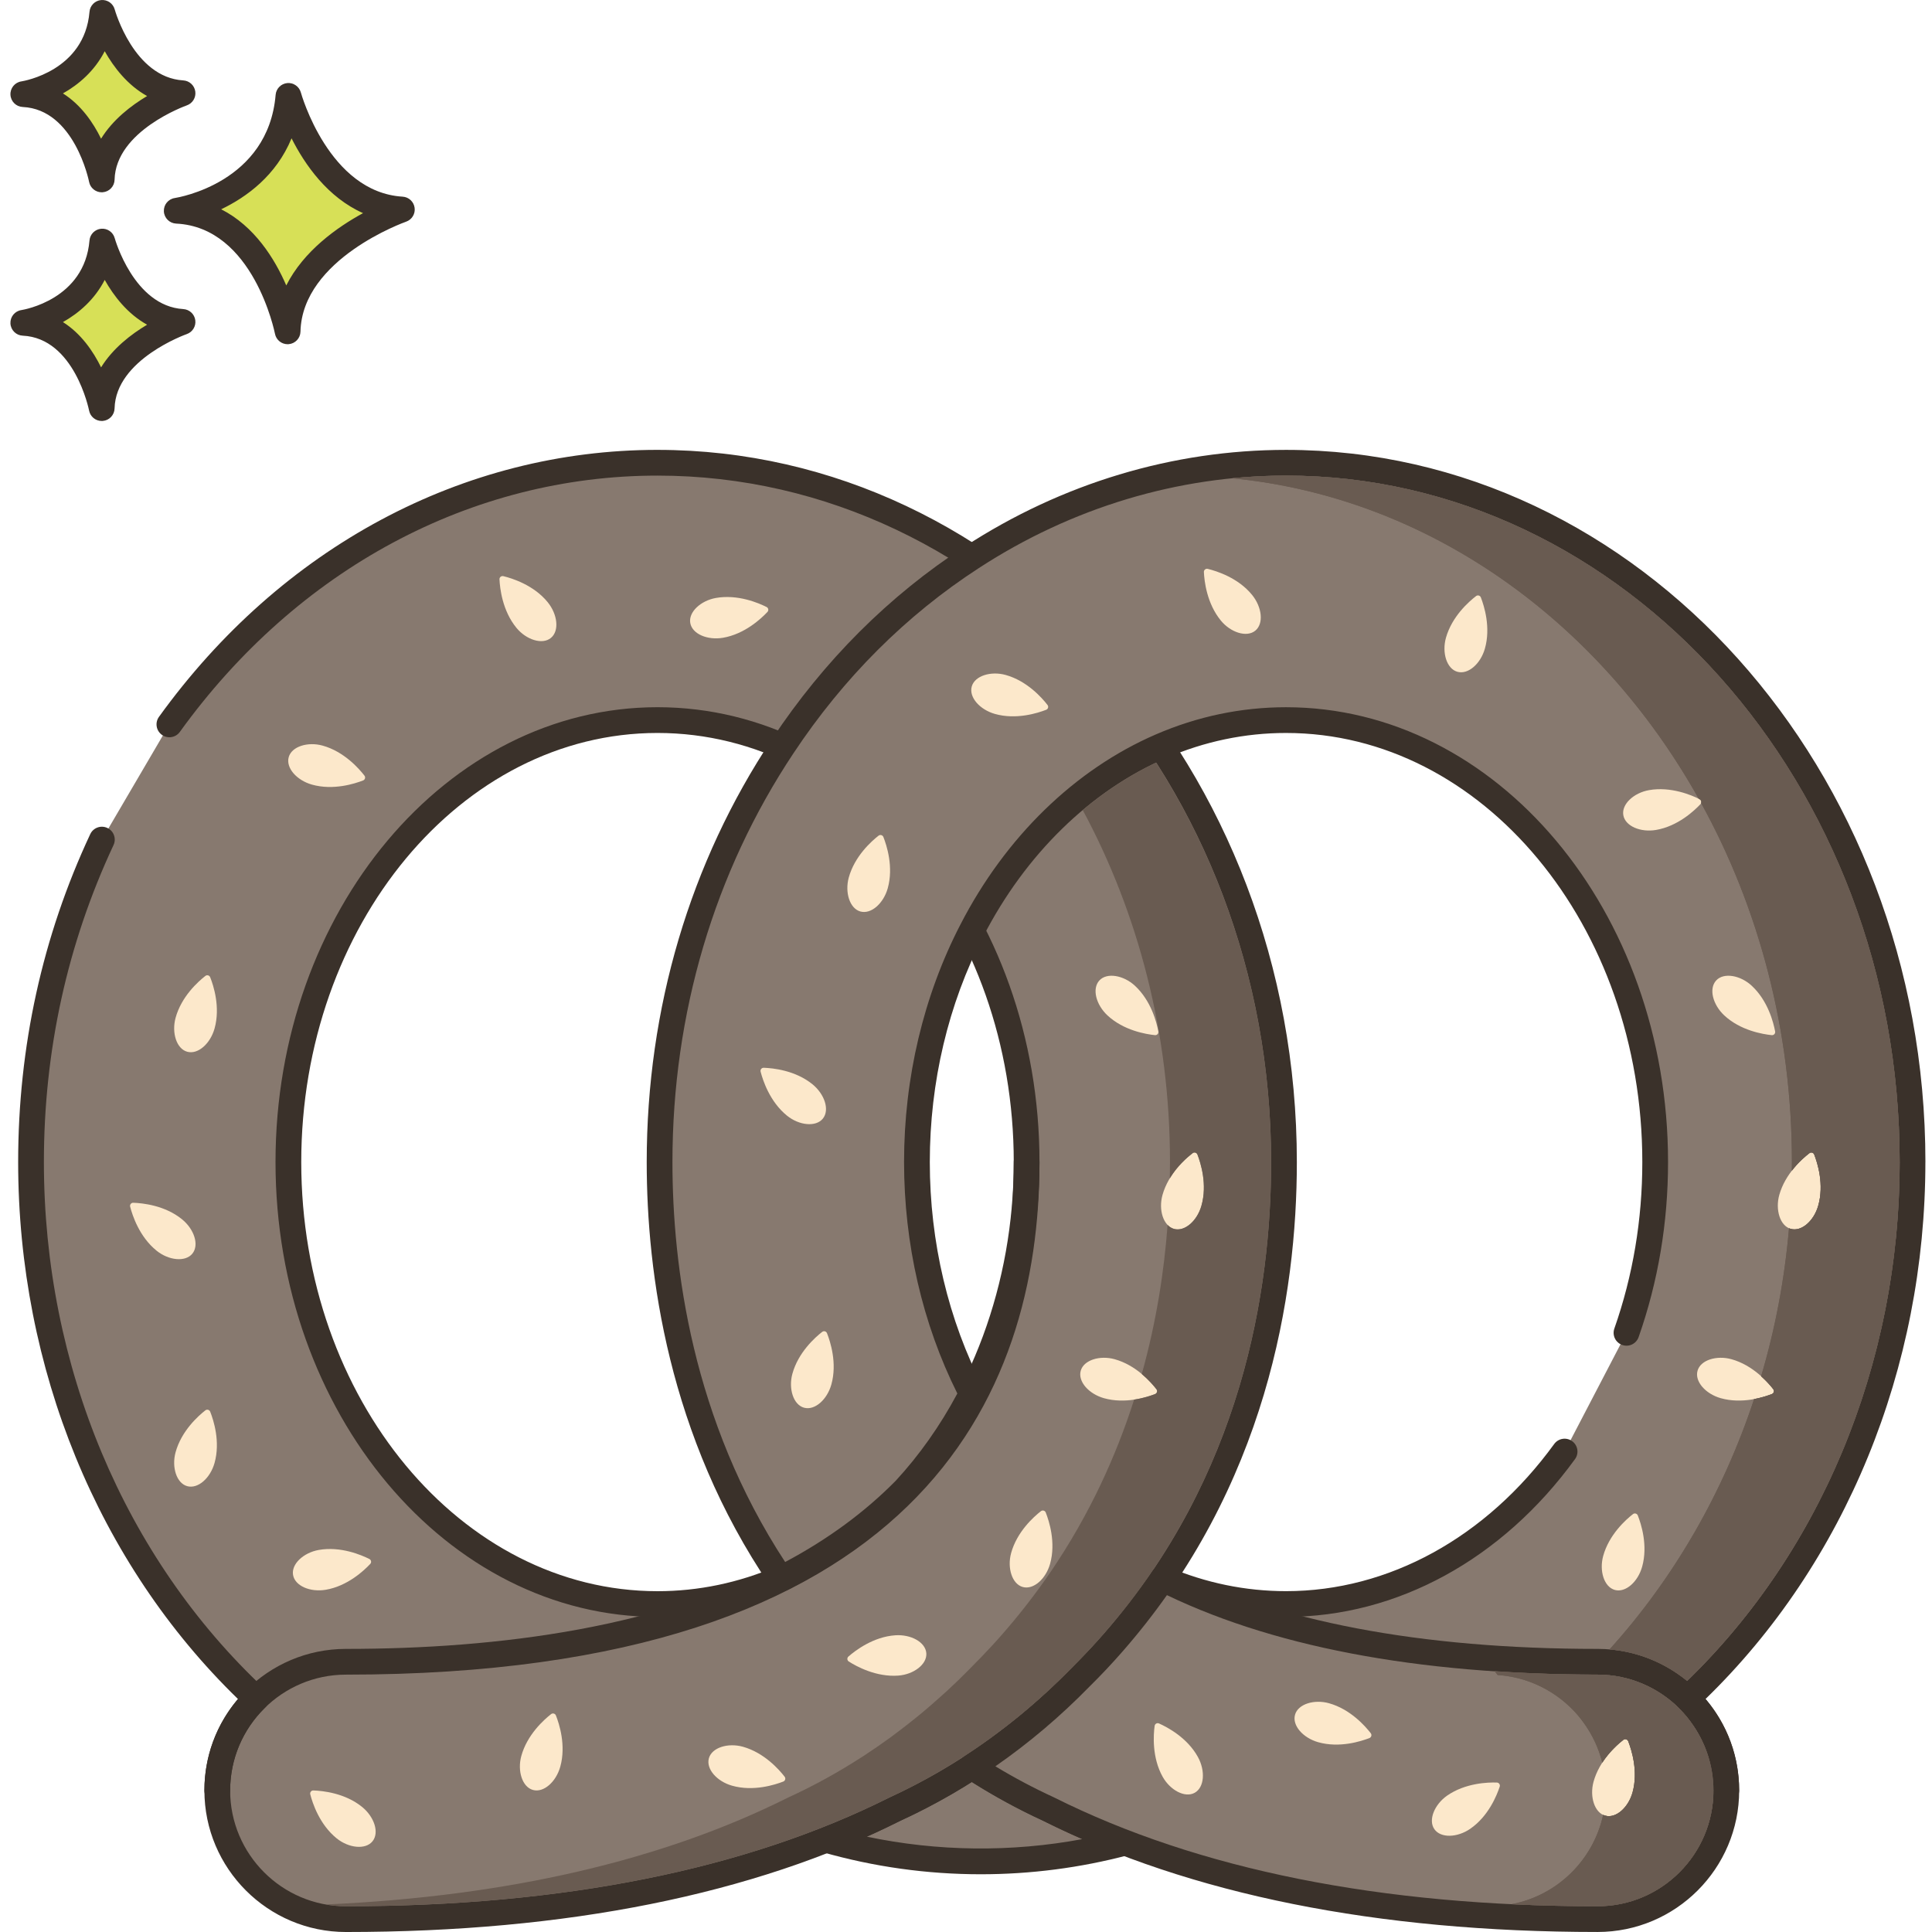 <svg height="450pt" viewBox="-2 0 450 450.43" width="450pt" xmlns="http://www.w3.org/2000/svg"><path d="m65.039 22.355c-1.949 23.125-26.051 26.777-26.051 26.777 20.691.977 25.848 28.121 25.848 28.121.441-19.355 26.645-28.406 26.645-28.406-19.629-1.172-26.441-26.492-26.441-26.492zm0 0" fill="#d7e057"/><path d="m91.66 45.852c-17.211-1.027-23.664-24.047-23.73-24.281-.379-1.402-1.73-2.336-3.164-2.203-1.449.133-2.598 1.285-2.719 2.734-1.719 20.43-22.625 23.926-23.508 24.066-1.527.227-2.625 1.578-2.547 3.121.082 1.539 1.316 2.766 2.855 2.84 18.055.852 22.996 25.438 23.047 25.688.273 1.422 1.516 2.434 2.941 2.434.086 0 .168 0 .254-.012 1.527-.125 2.715-1.383 2.75-2.918.391-17.016 24.383-25.551 24.625-25.637 1.348-.469 2.184-1.828 1.984-3.246-.195-1.418-1.363-2.5-2.789-2.586zm-27.133 20.695c-2.711-6.262-7.418-13.816-15.176-17.754 5.863-2.809 12.82-7.824 16.406-16.543 3.102 6.141 8.398 13.758 16.668 17.441-6.016 3.277-13.848 8.812-17.898 16.855zm0 0" fill="#3a312a"/><path d="m21.641 56.316c-1.379 16.359-18.426 18.941-18.426 18.941 14.637.688 18.285 19.887 18.285 19.887.312-13.691 18.844-20.09 18.844-20.09-13.883-.832-18.703-18.738-18.703-18.738zm0 0" fill="#d7e057"/><path d="m40.52 72.059c-11.531-.688-15.941-16.367-15.988-16.527-.379-1.402-1.703-2.332-3.16-2.203-1.453.133-2.602 1.285-2.723 2.734-1.156 13.742-15.293 16.137-15.883 16.23-1.527.23-2.625 1.578-2.547 3.121.082 1.539 1.312 2.77 2.855 2.844 12.07.566 15.445 17.285 15.48 17.449.27 1.426 1.516 2.438 2.941 2.438.086 0 .168 0 .25-.008 1.531-.125 2.719-1.387 2.754-2.922.262-11.418 16.664-17.27 16.824-17.324 1.355-.469 2.188-1.828 1.992-3.246-.195-1.418-1.367-2.5-2.797-2.586zm-19.168 13.59c-1.848-3.77-4.68-7.891-8.891-10.559 3.707-2.082 7.391-5.258 9.738-9.832 2.113 3.75 5.309 7.91 9.883 10.445-3.699 2.203-7.977 5.484-10.73 9.945zm0 0" fill="#3a312a"/><path d="m21.641 3.004c-1.379 16.355-18.426 18.941-18.426 18.941 14.637.688 18.285 19.887 18.285 19.887.312-13.691 18.844-20.09 18.844-20.09-13.883-.832-18.703-18.738-18.703-18.738zm0 0" fill="#d7e057"/><path d="m40.523 18.746c-11.535-.691-15.945-16.371-15.988-16.531-.379-1.402-1.707-2.332-3.164-2.203-1.453.129-2.598 1.285-2.719 2.738-1.16 13.738-15.293 16.133-15.887 16.227-1.523.23-2.625 1.578-2.543 3.121.078 1.539 1.312 2.77 2.852 2.844 12.074.566 15.449 17.285 15.48 17.449.27 1.426 1.516 2.441 2.941 2.441.086 0 .168-.004.25-.012 1.531-.125 2.719-1.383 2.754-2.922.262-11.418 16.664-17.266 16.824-17.324 1.352-.465 2.188-1.824 1.992-3.242-.195-1.418-1.367-2.5-2.793-2.586zm-19.172 13.59c-1.848-3.773-4.68-7.895-8.891-10.559 3.707-2.086 7.391-5.262 9.738-9.836 2.117 3.75 5.309 7.91 9.883 10.449-3.699 2.203-7.977 5.48-10.73 9.945zm0 0" fill="#3a312a"/><path d="m242.199 421.746c-6.18-2.84-12.141-6.141-17.859-9.859-5.719 3.719-11.68 7.02-17.859 9.859-5.16 2.602-10.543 5-16.121 7.18 11.539 3.301 23.621 5.039 36.078 5.039 11.562 0 22.82-1.5 33.621-4.359-6.199-2.379-12.141-5-17.859-7.859zm0 0" fill="#87796f"/><path d="m261.137 426.805c-6.027-2.312-11.945-4.918-17.594-7.742-.031-.016-.062-.027-.094-.043-5.969-2.742-11.852-5.988-17.477-9.648-.996-.648-2.277-.645-3.273 0-5.621 3.66-11.504 6.906-17.57 9.695-5.082 2.562-10.418 4.941-15.863 7.066-1.199.469-1.965 1.652-1.906 2.934.059 1.289.934 2.391 2.172 2.746 11.965 3.418 24.379 5.156 36.906 5.156 11.641 0 23.211-1.5 34.387-4.461 1.258-.332 2.16-1.441 2.23-2.738.07-1.301-.703-2.496-1.918-2.965zm-61.262 1.395c2.688-1.195 5.316-2.445 7.859-3.727 5.66-2.602 11.238-5.633 16.605-9.023 5.355 3.383 10.918 6.406 16.562 9.004 3.012 1.504 6.098 2.949 9.23 4.32-16.535 3.094-33.809 2.902-50.258-.574zm0 0" fill="#3a312a"/><path d="m151.074 107.879c-45.957 0-87.004 23.844-113.797 61.004l-15.738 26.859c-10.531 22.516-16.52 48.074-16.52 75.184 0 50.18 20.422 95.121 52.465 125.055-5.574 5.445-9.043 13.039-9.043 21.445 0 16.566 13.434 30 30 30 51.184 0 94-8.613 128.047-25.676 16.008-7.359 30.602-17.785 43.176-30.648 2.648-2.621 5.207-5.328 7.66-8.133 32.902-37.57 39.809-81.668 39.809-112.043 0-89.902-65.523-163.047-146.059-163.047zm57.68 239.449c-7.57 7.707-16.98 14.684-28.598 20.574-9.09 3.922-18.879 6.07-29.082 6.07-47.449 0-86.055-46.227-86.055-103.047 0-56.82 38.605-103.047 86.055-103.047s86.059 46.227 86.059 103.047c0 30.273-10.961 57.531-28.379 76.402zm0 0" fill="#87796f"/><path d="m151.074 104.883c-45.34 0-87.703 22.688-116.23 62.246-.965 1.344-.664 3.223.68 4.188 1.348.973 3.219.664 4.188-.676 27.383-37.98 67.973-59.758 111.363-59.758 78.883 0 143.059 71.797 143.059 160.047 0 29.859-6.781 73.195-39.066 110.066-2.352 2.688-4.879 5.371-7.551 8.012-12.465 12.754-26.691 22.852-42.371 30.059-33.582 16.828-76.211 25.363-126.707 25.363-14.887 0-27-12.113-27-27 0-7.316 2.891-14.172 8.141-19.305.586-.57.914-1.359.906-2.18-.012-.816-.355-1.598-.953-2.156-32.738-30.586-51.516-75.363-51.516-122.859 0-26.008 5.465-50.879 16.238-73.914.703-1.5.055-3.289-1.445-3.988-1.5-.703-3.289-.055-3.988 1.445-11.152 23.84-16.805 49.566-16.805 76.457 0 48.098 18.641 93.535 51.25 125.18-5.07 5.953-7.828 13.414-7.828 21.32 0 18.195 14.805 33 33 33 51.438 0 94.973-8.746 129.301-25.953 16.262-7.469 31.086-17.992 44.031-31.238 2.738-2.707 5.367-5.492 7.812-8.285 33.512-38.273 40.551-83.133 40.551-114.023 0-91.559-66.867-166.047-149.059-166.047zm0 272.09c10.367 0 20.551-2.125 30.438-6.391 11.375-5.77 21.262-12.887 29.383-21.152.023-.023.043-.043.066-.066 18.539-20.086 29.172-48.676 29.172-78.438 0-58.473-39.953-106.047-89.059-106.047s-89.055 47.574-89.055 106.047c0 58.473 39.949 106.047 89.055 106.047zm0-206.09c45.801 0 83.059 44.879 83.059 100.047 0 28.25-10.043 55.34-27.551 74.332-7.66 7.781-17.004 14.504-27.613 19.887-8.965 3.867-18.348 5.824-27.895 5.824-45.797 0-83.055-44.879-83.055-100.043 0-55.168 37.258-100.047 83.055-100.047zm0 0" fill="#3a312a"/><path d="m237.133 267.926c-1.656 0-3 1.344-3 3 0 93.809-84.664 113.5-155.691 113.5-18.195 0-33 14.805-33 33 0 1.66 1.34 3 3 3 1.656 0 3-1.34 3-3 0-14.887 12.113-27 27-27 133.641 0 161.691-64.984 161.691-119.5 0-1.656-1.344-3-3-3zm0 0" fill="#3a312a"/><path d="m443.68 270.926c0-89.898-65.52-163.039-146.059-163.039-26.684 0-51.723 8.02-73.262 22.039-17.262 11.199-32.281 26.242-44.102 44.059-18.039 27.121-28.699 60.66-28.699 96.941 0 26.441 5.219 63.262 28.262 97.121.117-.039.219-.102.34-.141 11.617-5.898 21.02-12.879 28.598-20.582 6.043-6.539 11.301-14.078 15.602-22.418-8.121-15.699-12.801-34.199-12.801-53.98s4.68-38.281 12.801-53.98c10.141-19.699 25.66-34.98 44.078-42.961 9.102-3.938 18.941-6.098 29.184-6.098 47.438 0 86.059 46.219 86.059 103.039 0 14.105-2.383 27.555-6.691 39.809l-14.43 27.691c-15.793 21.75-39.043 35.539-64.938 35.539-10.082 0-19.781-2.098-28.762-5.918-3.441 5.059-7.281 10.039-11.539 14.918-2.441 2.801-5 5.52-7.66 8.141-7.723 7.902-16.199 14.879-25.32 20.781 5.719 3.719 11.68 7.02 17.859 9.859 34.059 17.059 76.859 25.68 128.059 25.68 16.562 0 30-13.441 30-30 0-8.398-3.48-16-9.059-21.441 32.039-29.938 52.48-74.879 52.48-125.059zm0 0" fill="#87796f"/><path d="m446.68 270.926c0-91.555-66.867-166.039-149.059-166.039-26.359 0-52.258 7.789-74.891 22.523-17.676 11.469-32.809 26.582-44.969 44.914-19.102 28.723-29.199 62.816-29.199 98.605 0 25.781 4.992 63.848 28.777 98.805.758 1.113 2.164 1.586 3.43 1.16.164-.055.32-.121.34-.141.141-.047.277-.105.41-.168 11.355-5.766 21.238-12.883 29.445-21.223 6.254-6.77 11.66-14.535 16.062-23.078.445-.863.445-1.891 0-2.754-8.152-15.766-12.465-33.957-12.465-52.602 0-18.648 4.309-36.836 12.465-52.609 9.875-19.191 25.008-33.957 42.605-41.582 8.969-3.883 18.387-5.852 27.988-5.852 45.797 0 83.059 44.879 83.059 100.043 0 13.434-2.195 26.496-6.52 38.812-.551 1.566.27 3.277 1.836 3.824 1.562.555 3.273-.27 3.824-1.836 4.551-12.957 6.859-26.688 6.859-40.801 0-58.473-39.953-106.043-89.059-106.043-10.43 0-20.645 2.137-30.375 6.348-18.867 8.172-35.047 23.918-45.551 44.332-8.594 16.617-13.133 35.758-13.133 55.359 0 19.051 4.289 37.672 12.422 53.957-4.02 7.535-8.867 14.387-14.359 20.34-7.199 7.309-15.863 13.676-25.785 18.949-21.672-33.09-26.277-68.848-26.277-93.246 0-34.598 9.75-67.547 28.199-95.281 11.703-17.645 26.25-32.18 43.238-43.203 21.66-14.102 46.43-21.555 71.621-21.555 78.883 0 143.059 71.793 143.059 160.039 0 47.484-18.781 92.27-51.527 122.867-.598.562-.941 1.34-.953 2.16-.008.82.32 1.609.906 2.18 5.258 5.129 8.156 11.98 8.156 19.293 0 14.887-12.113 27-27 27-50.484 0-93.117-8.535-126.805-25.406-4.617-2.121-9.176-4.539-13.602-7.219 7.793-5.406 15.156-11.645 21.914-18.559 2.703-2.664 5.332-5.457 7.812-8.301 3.719-4.262 7.203-8.695 10.379-13.207 8.918 3.473 18.215 5.234 27.664 5.234 25.84 0 50.391-13.406 67.363-36.781.977-1.34.676-3.215-.664-4.188-1.34-.977-3.219-.676-4.188.664-15.832 21.801-38.617 34.305-62.512 34.305-9.441 0-18.723-1.91-27.586-5.68-1.32-.562-2.852-.109-3.652 1.074-3.406 5.004-7.215 9.93-11.324 14.637-2.383 2.73-4.906 5.414-7.543 8.012-7.598 7.777-15.945 14.625-24.805 20.359-.855.551-1.371 1.5-1.371 2.512 0 1.016.512 1.965 1.367 2.52 5.867 3.816 12.008 7.207 18.148 10.027 34.441 17.25 77.98 26 129.406 26 18.195 0 33-14.805 33-33 0-7.906-2.762-15.367-7.84-21.32 32.605-31.66 51.254-77.102 51.254-125.184zm0 0" fill="#3a312a"/><path d="m370.25 384.426c-41.301 0-74.961-6.406-100.051-19.043-1.477-.742-3.281-.148-4.027 1.332-.746 1.48-.152 3.285 1.328 4.027 25.934 13.062 60.504 19.684 102.75 19.684 14.891 0 27 12.113 27 27 0 1.66 1.344 3 3 3 1.66 0 3-1.34 3-3 0-18.195-14.805-33-33-33zm0 0" fill="#3a312a"/><g fill="#fce8cb"><path d="m242.004 164.359c-1.285-1.664-4.766-5.609-9.746-6.996-3.457-.961-7.219.184-7.918 2.691-.695 2.508 1.875 5.391 5.395 6.391 4.973 1.414 9.996-.203 11.957-.965.453-.176.609-.738.312-1.121zm0 0"/><path d="m203.738 195.133c-.18-.449-.742-.602-1.125-.305-1.656 1.293-5.586 4.789-6.949 9.777-.941 3.461.219 7.219 2.73 7.906 2.508.684 5.379-1.902 6.363-5.426 1.391-4.98-.25-9.996-1.02-11.953zm0 0"/><path d="m190.59 310.82c-.176-.449-.738-.602-1.117-.305-1.66 1.293-5.59 4.789-6.953 9.777-.941 3.465.219 7.223 2.73 7.906 2.508.684 5.379-1.902 6.363-5.426 1.391-4.98-.25-9.996-1.023-11.953zm0 0"/><path d="m289.703 138.703c-3.262-4.016-8.301-5.574-10.344-6.078-.469-.113-.922.258-.898.738.098 2.102.68 7.332 3.961 11.324 2.277 2.773 6.016 3.996 8.027 2.344s1.559-5.488-.746-8.328zm0 0"/><path d="m343.035 139.281c-.176-.449-.734-.605-1.117-.312-1.668 1.281-5.625 4.746-7.023 9.727-.969 3.453.164 7.223 2.672 7.926 2.504.703 5.395-1.859 6.402-5.379 1.43-4.969-.176-9.996-.934-11.961zm0 0"/><path d="m411.211 323.887c-1.285-1.668-4.766-5.613-9.742-6.996-3.457-.961-7.223.18-7.918 2.691-.699 2.504 1.871 5.387 5.391 6.387 4.977 1.414 10-.199 11.961-.961.449-.176.605-.738.309-1.121zm0 0"/><path d="m317.367 404.09c-1.285-1.664-4.766-5.613-9.742-6.996-3.457-.961-7.223.184-7.918 2.691-.699 2.504 1.871 5.391 5.391 6.391 4.977 1.414 10-.203 11.961-.965.445-.176.602-.738.309-1.121zm0 0"/><path d="m379.621 353.305c-.18-.449-.742-.602-1.121-.305-1.66 1.293-5.59 4.789-6.949 9.777-.945 3.461.215 7.223 2.727 7.906 2.512.684 5.379-1.902 6.363-5.426 1.391-4.98-.25-9.996-1.02-11.953zm0 0"/><path d="m420.754 269.16c-.172-.449-.734-.605-1.117-.312-1.668 1.281-5.625 4.75-7.023 9.727-.969 3.457.164 7.223 2.672 7.926 2.508.703 5.395-1.859 6.402-5.375 1.43-4.973-.176-10-.934-11.965zm0 0"/><path d="m277.078 409.645c-2.484-4.535-7.164-6.977-9.082-7.836-.441-.199-.949.086-1.016.562-.285 2.086-.652 7.332 1.859 11.852 1.746 3.137 5.203 5.012 7.477 3.75 2.273-1.266 2.52-5.117.762-8.328zm0 0"/><path d="m394.043 186.324c-1.879-.945-6.719-3.008-11.809-2.109-3.535.625-6.438 3.277-5.984 5.84.449 2.562 4.012 4.055 7.621 3.441 5.098-.867 8.934-4.492 10.375-6.027.328-.352.227-.926-.203-1.145zm0 0"/><path d="m176.508 141.52c-1.879-.949-6.715-3.008-11.812-2.113-3.531.625-6.434 3.281-5.98 5.844.449 2.562 4.012 4.055 7.621 3.441 5.098-.871 8.934-4.492 10.375-6.027.332-.352.227-.926-.203-1.145zm0 0"/><path d="m346.77 415.586c-2.102-.07-7.359.098-11.602 3.051-2.941 2.055-4.457 5.684-2.973 7.816 1.488 2.137 5.352 1.992 8.363-.086 4.262-2.93 6.215-7.832 6.875-9.828.152-.457-.18-.934-.664-.953zm0 0"/><path d="m406.172 229.805c-2.633-2.434-6.504-3.137-8.27-1.223-1.766 1.91-.797 5.648 1.875 8.145 3.781 3.535 8.988 4.391 11.078 4.609.48.047.879-.379.789-.855-.383-2.07-1.672-7.168-5.473-10.676zm0 0"/><path d="m187.207 252.789c-4.012-3.266-9.262-3.773-11.363-3.848-.484-.02-.848.434-.73.902.523 2.039 2.152 7.039 6.18 10.285 2.793 2.25 6.699 2.691 8.336.664 1.629-2.023.414-5.688-2.422-8.004zm0 0"/><path d="m82.754 180.832c-1.285-1.664-4.762-5.613-9.742-6.996-3.457-.961-7.219.184-7.918 2.691-.695 2.508 1.875 5.391 5.395 6.391 4.973 1.414 9.996-.203 11.957-.965.449-.176.605-.738.309-1.121zm0 0"/><path d="m46.789 227.836c-.18-.453-.738-.605-1.121-.309-1.66 1.293-5.59 4.789-6.949 9.777-.945 3.465.215 7.223 2.727 7.906 2.512.684 5.379-1.902 6.363-5.426 1.391-4.98-.246-9.996-1.02-11.949zm0 0"/><path d="m46.789 329.117c-.18-.449-.738-.602-1.121-.309-1.66 1.297-5.59 4.793-6.949 9.781-.945 3.461.215 7.219 2.727 7.902 2.512.684 5.379-1.898 6.363-5.426 1.391-4.977-.246-9.996-1.02-11.949zm0 0"/><path d="m125.477 140.398c-3.262-4.012-8.305-5.574-10.344-6.074-.473-.113-.922.258-.898.738.098 2.102.676 7.328 3.961 11.324 2.277 2.77 6.02 3.996 8.027 2.34 2.008-1.652 1.559-5.488-.746-8.328zm0 0"/><path d="m206.512 381.254c-5.16.352-9.336 3.574-10.926 4.957-.363.316-.32.898.086 1.156 1.773 1.133 6.383 3.668 11.539 3.285 3.578-.266 6.73-2.617 6.539-5.211s-3.586-4.438-7.238-4.188zm0 0"/><path d="m267.41 323.887c-1.285-1.668-4.762-5.613-9.746-6.996-3.453-.961-7.219.18-7.918 2.691-.695 2.504 1.875 5.387 5.395 6.387 4.973 1.414 10-.199 11.957-.961.453-.176.609-.738.312-1.121zm0 0"/><path d="m241.59 352.621c-.18-.449-.742-.602-1.121-.305-1.66 1.293-5.59 4.789-6.953 9.777-.941 3.461.219 7.219 2.73 7.906 2.508.684 5.379-1.902 6.363-5.426 1.391-4.977-.25-9.992-1.02-11.953zm0 0"/><path d="m377.375 405.938c-.18-.453-.738-.602-1.121-.309-1.656 1.297-5.586 4.793-6.949 9.777-.945 3.465.219 7.223 2.727 7.906 2.512.684 5.383-1.902 6.367-5.426 1.391-4.98-.25-9.992-1.023-11.949zm0 0"/><path d="m276.957 269.16c-.176-.449-.738-.605-1.121-.312-1.668 1.281-5.621 4.75-7.02 9.727-.973 3.457.164 7.223 2.668 7.926 2.508.703 5.395-1.859 6.406-5.375 1.426-4.973-.18-10-.934-11.965zm0 0"/><path d="m83.906 363.469c-1.879-.945-6.719-3.008-11.812-2.109-3.531.625-6.434 3.277-5.984 5.84.453 2.562 4.016 4.055 7.625 3.441 5.098-.867 8.934-4.492 10.371-6.027.332-.352.23-.926-.199-1.145zm0 0"/><path d="m262.371 229.805c-2.637-2.434-6.508-3.137-8.273-1.223-1.766 1.91-.793 5.648 1.879 8.145 3.777 3.535 8.988 4.391 11.078 4.609.48.047.875-.379.789-.855-.383-2.07-1.672-7.168-5.473-10.676zm0 0"/><path d="m40.219 284.266c-4.008-3.27-9.262-3.777-11.363-3.852-.48-.02-.848.438-.73.902.523 2.039 2.152 7.043 6.18 10.285 2.793 2.254 6.699 2.691 8.336.668 1.629-2.031.414-5.695-2.422-8.004zm0 0"/><path d="m180.719 414.23c-1.289-1.664-4.762-5.609-9.746-6.996-3.457-.957-7.219.184-7.918 2.691-.695 2.508 1.875 5.391 5.395 6.391 4.973 1.414 9.996-.203 11.957-.965.449-.176.605-.738.312-1.121zm0 0"/><path d="m127.391 399.941c-.18-.453-.742-.602-1.121-.309-1.66 1.297-5.59 4.793-6.949 9.777-.945 3.465.219 7.223 2.727 7.906 2.512.688 5.379-1.898 6.363-5.426 1.391-4.98-.25-9.996-1.02-11.949zm0 0"/><path d="m82.211 421.277c-4.008-3.266-9.262-3.773-11.363-3.848-.484-.02-.848.434-.727.902.52 2.039 2.148 7.039 6.176 10.285 2.793 2.25 6.703 2.691 8.336.664 1.633-2.027.414-5.691-2.422-8.004zm0 0"/></g><path d="m297.621 110.887c-4.203 0-8.383.199-12.543.621 45.82 4.477 85.543 33.238 108.742 74.699.078.059.16.078.219.117.359.184.5.602.359.922 13.422 24.359 21.16 53.02 21.16 83.68 0 .68 0 1.34-.02 2.02 1.5-1.98 3.16-3.379 4.102-4.098.379-.301.938-.141 1.117.32.762 1.957 2.363 6.977.922 11.957-1 3.52-3.879 6.082-6.402 5.383-.137-.043-.277-.082-.398-.141-1.02 11.82-3.199 23.379-6.5 34.5 1.32 1.16 2.281 2.301 2.84 3.02.281.379.141.938-.32 1.121-.879.34-2.34.84-4.16 1.18-7.199 21.777-18.641 41.699-33.699 58.359 6.82.578 13.039 3.238 18.059 7.32 31.523-30.543 49.582-74.422 49.582-120.941 0-88.238-64.18-160.039-143.059-160.039zm0 0" fill="#695b51"/><path d="m392.059 401.586c-.34-.48-.699-.961-1.078-1.418-.043-.062-.102-.121-.16-.184-.543-.637-1.102-1.258-1.699-1.84-4.883-4.758-11.543-7.719-18.863-7.719-.938 0-1.879 0-2.82-.02-1.16 0-2.297-.02-3.438-.039-6.098-.098-12-.363-17.758-.746.246.285.48.586.699.895 6.617.441 12.582 3.266 17.059 7.629.602.582 1.18 1.203 1.723 1.84.039.062.098.121.137.184.402.457.742.938 1.102 1.418 2.02 2.781 3.539 5.941 4.379 9.359 1.703-2.621 3.82-4.461 4.922-5.32.379-.301.938-.141 1.121.301.758 1.961 2.398 6.98 1.02 11.961-.98 3.52-3.859 6.121-6.359 5.418-.184-.039-.344-.098-.5-.199-2.281 10.562-10.723 18.84-21.363 20.84 6.543.32 13.242.48 20.082.48 14.859 0 26.961-12.078 27-26.941v-.059c-.004-5.918-1.941-11.379-5.203-15.84zm0 0" fill="#695b51"/><path d="m267.32 177.805c-6.062 2.863-11.801 6.602-17.102 11.062 12.922 24 20.34 52.078 20.34 82.059 0 1.242-.02 2.5-.039 3.801 1.738-2.922 4.121-4.961 5.32-5.879.379-.301.938-.141 1.121.32.758 1.957 2.359 6.977.918 11.957-1 3.52-3.879 6.082-6.398 5.383-.562-.16-1.062-.48-1.48-.922-.801 10.719-2.602 22.539-6.02 34.762 1.598 1.34 2.777 2.719 3.418 3.539.301.379.141.938-.301 1.121-.977.379-2.758.977-4.898 1.297-4.238 13.262-10.441 26.883-19.398 40.062-3.402 5-7.203 9.918-11.32 14.617-.902 1.062-1.859 2.082-2.801 3.102-1.34 1.461-2.742 2.898-4.18 4.34-.199.199-.379.398-.562.582-1.758 1.797-3.578 3.559-5.418 5.258-.5.461-1.02.902-1.52 1.359-1.402 1.262-2.801 2.48-4.242 3.68-.539.441-1.078.902-1.637 1.34-1.523 1.223-3.062 2.422-4.621 3.582-.422.32-.84.641-1.262.941-2.02 1.457-4.039 2.859-6.098 4.199-.02.02-.043.039-.062.039-5.617 3.641-11.438 6.879-17.52 9.66-29.301 14.68-65.5 23.059-107.801 24.941 1.52.277 3.082.418 4.68.418 50.5 0 93.121-8.539 126.703-25.359 6.059-2.781 11.898-6.02 17.52-9.66.02 0 .039-.02.059-.039 2.059-1.34 4.082-2.742 6.102-4.199.418-.301.82-.621 1.238-.941 1.582-1.16 3.121-2.359 4.641-3.582.539-.438 1.102-.898 1.641-1.34 1.438-1.199 2.84-2.418 4.238-3.68.5-.457 1.02-.898 1.52-1.359 1.84-1.699 3.641-3.461 5.422-5.258.18-.184.359-.383.559-.582 1.441-1.441 2.82-2.879 4.18-4.34.941-1.02 1.883-2.039 2.801-3.102 4.102-4.699 7.922-9.617 11.32-14.617 22.602-33.262 27.762-69.461 27.762-95.441 0-34.719-9.98-66.859-26.82-93.121zm0 0" fill="#695b51"/><path d="m297.621 110.887c-4.203 0-8.383.199-12.543.621 45.82 4.477 85.543 33.238 108.742 74.699.078.059.16.078.219.117.359.184.5.602.359.922 13.422 24.359 21.16 53.02 21.16 83.68 0 .68 0 1.34-.02 2.02 1.5-1.98 3.16-3.379 4.102-4.098.379-.301.938-.141 1.117.32.762 1.957 2.363 6.977.922 11.957-1 3.52-3.879 6.082-6.402 5.383-.137-.043-.277-.082-.398-.141-1.02 11.82-3.199 23.379-6.5 34.5 1.32 1.16 2.281 2.301 2.84 3.02.281.379.141.938-.32 1.121-.879.34-2.34.84-4.16 1.18-7.199 21.777-18.641 41.699-33.699 58.359 6.82.578 13.039 3.238 18.059 7.32 31.523-30.543 49.582-74.422 49.582-120.941 0-88.238-64.18-160.039-143.059-160.039zm0 0" fill="#695b51"/><path d="m392.059 401.586c-.34-.48-.699-.961-1.078-1.418-.043-.062-.102-.121-.16-.184-.543-.637-1.102-1.258-1.699-1.84-4.883-4.758-11.543-7.719-18.863-7.719-.938 0-1.879 0-2.82-.02-1.16 0-2.297-.02-3.438-.039-6.098-.098-12-.363-17.758-.746.246.285.48.586.699.895 6.617.441 12.582 3.266 17.059 7.629.602.582 1.18 1.203 1.723 1.84.039.062.098.121.137.184.402.457.742.938 1.102 1.418 2.02 2.781 3.539 5.941 4.379 9.359 1.703-2.621 3.82-4.461 4.922-5.32.379-.301.938-.141 1.121.301.758 1.961 2.398 6.98 1.02 11.961-.98 3.52-3.859 6.121-6.359 5.418-.184-.039-.344-.098-.5-.199-2.281 10.562-10.723 18.84-21.363 20.84 6.543.32 13.242.48 20.082.48 14.859 0 26.961-12.078 27-26.941v-.059c-.004-5.918-1.941-11.379-5.203-15.84zm0 0" fill="#695b51"/></svg>
